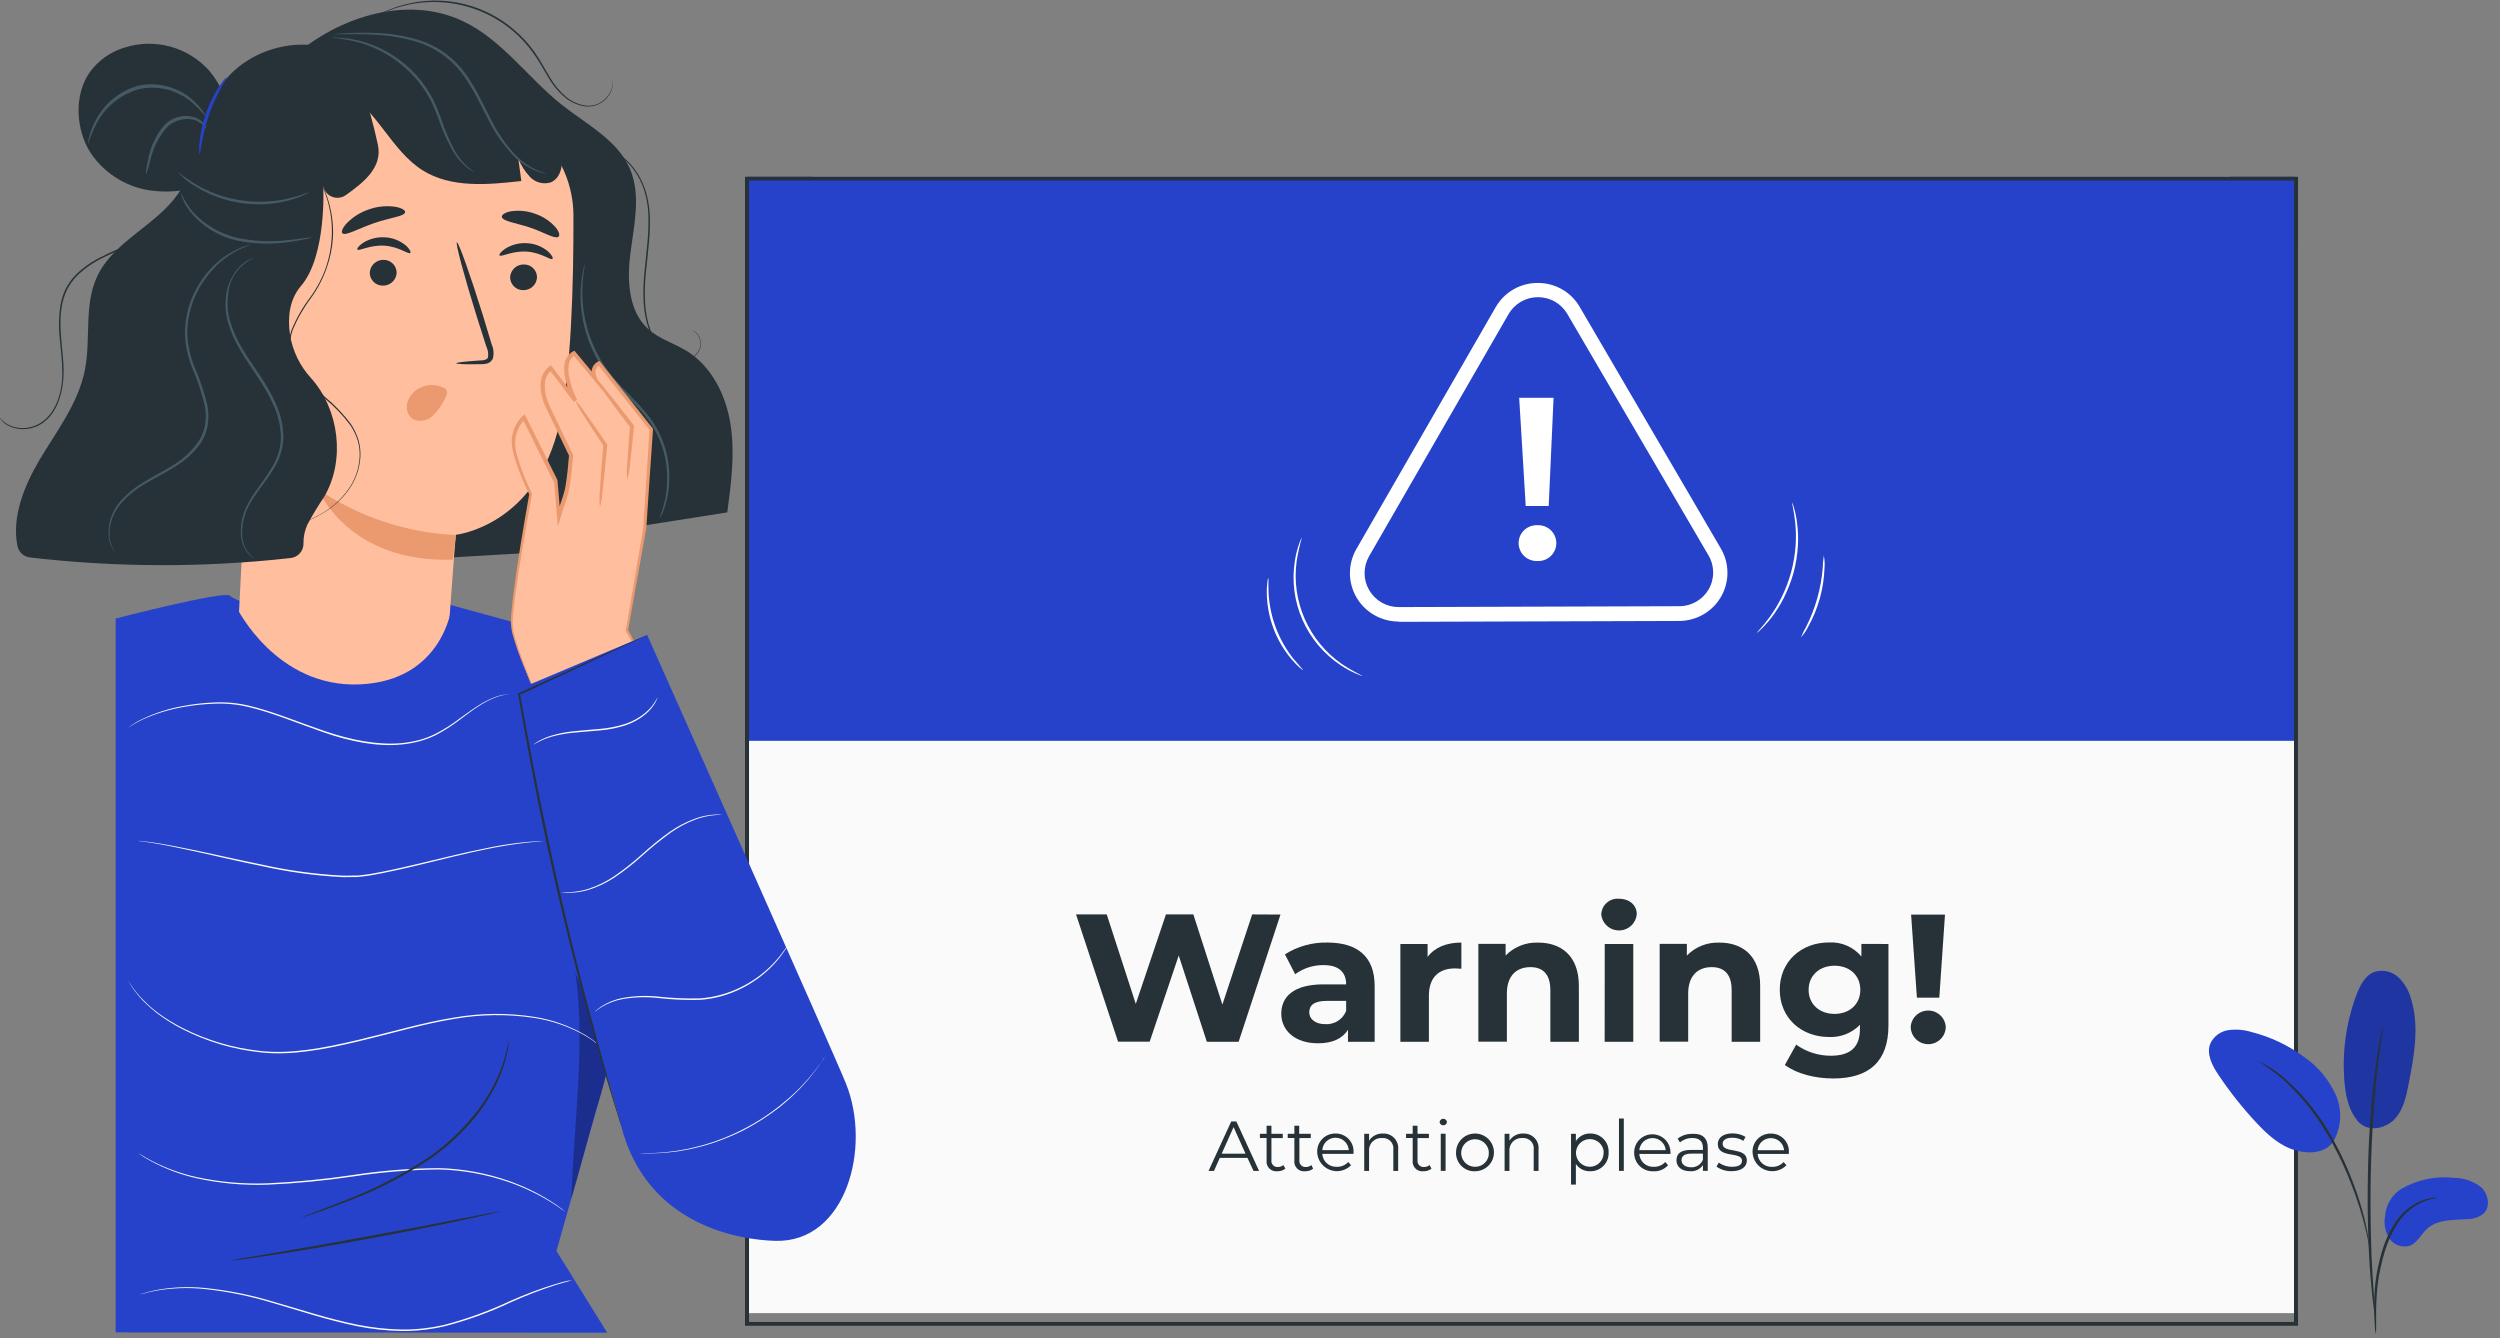 <svg width="198" height="106" viewBox="0 0 198 106" fill="none" xmlns="http://www.w3.org/2000/svg">
<rect x="0" y="0" width="198" height="106" fill="#808080" stroke="none"/>
<path d="M126.947 35.733C126.947 35.733 130.813 35.951 129.347 44.51C127.882 53.07 126.413 57.504 126.413 57.504C126.413 57.504 126.275 59.412 127.802 59.24C129.328 59.069 132.339 57.561 133.526 59.126C134.713 60.69 133.972 62.885 131.751 65.231C129.53 67.578 124.848 72.913 124.428 73.398C124.009 73.882 123.749 74.829 124.81 74.871C125.871 74.913 133.236 73.432 133.728 76.974C134.22 80.515 126.955 86.048 126.172 86.666C125.39 87.285 125.295 87.731 125.52 88.193C125.745 88.655 128.191 87.93 130.286 87.594C132.381 87.258 134.907 87.243 135.022 89.307C135.136 91.372 131.534 96.905 120.105 101.732L114.663 103.64L110.225 99.931C101.211 91.406 99.776 84.961 100.605 83.068C101.433 81.175 103.779 82.068 105.642 83.121C107.504 84.174 109.523 85.709 109.897 85.35C110.271 84.991 110.336 84.545 109.82 83.69C109.305 82.835 104.436 75.104 106.138 71.963C107.84 68.822 114.22 72.787 115.228 73.108C116.235 73.428 116.319 72.451 116.098 71.864C115.876 71.276 113.358 64.613 112.099 61.648C110.839 58.683 110.851 56.386 112.576 55.302C114.239 54.253 116.54 56.71 117.918 57.412C119.296 58.114 119.826 56.267 119.826 56.267C119.826 56.267 120.013 51.574 121.635 43.056C123.257 34.539 127.039 35.733 127.039 35.733" fill="#EBEBEB"/>
<path d="M64.73 14H176.278C177.796 14 179.253 14.564 180.327 15.569C181.401 16.573 182.004 17.936 182.004 19.356V104H59.004V19.353C59.005 17.933 59.608 16.572 60.682 15.568C61.756 14.564 63.212 14 64.73 14V14Z" fill="#FAFAFA"/>
<path d="M181.729 14H59.164V58.673H181.729V14Z" fill="#2642CA"/>
<path d="M182.004 105H59.004V14H182.004V105ZM59.323 104.699H181.685V14.301H59.323V104.699Z" fill="#263238"/>
<path d="M101.415 72.433L98.098 82.512H95.583L93.355 75.677L91.055 82.5H88.551L85.223 72.422H87.654L89.954 79.508L92.343 72.422H94.513L96.814 79.566L99.172 72.422L101.415 72.433Z" fill="#263238"/>
<path d="M108.873 78.092V82.511H106.76V81.549C106.339 82.251 105.529 82.629 104.387 82.629C102.562 82.629 101.477 81.618 101.477 80.282C101.477 78.947 102.447 77.962 104.82 77.962H106.615C106.615 76.997 106.036 76.436 104.82 76.436C104.014 76.43 103.227 76.682 102.577 77.157L101.768 75.585C102.769 74.949 103.936 74.624 105.123 74.65C107.496 74.65 108.873 75.745 108.873 78.092ZM106.615 80.065V79.271H105.081C104.026 79.271 103.693 79.653 103.693 80.179C103.693 80.706 104.168 81.114 104.966 81.114C105.317 81.135 105.665 81.045 105.962 80.856C106.258 80.668 106.486 80.391 106.615 80.065V80.065Z" fill="#263238"/>
<path d="M115.741 74.652V76.725C115.554 76.725 115.408 76.698 115.235 76.698C113.993 76.698 113.169 77.373 113.169 78.858V82.513H110.91V74.767H113.065V75.79C113.617 75.042 114.549 74.652 115.741 74.652Z" fill="#263238"/>
<path d="M125.046 78.078V82.512H122.788V78.425C122.788 77.17 122.209 76.597 121.212 76.597C120.127 76.597 119.344 77.258 119.344 78.685V82.501H117.086V74.754H119.245V75.678C119.577 75.337 119.978 75.07 120.422 74.894C120.865 74.717 121.341 74.636 121.818 74.655C123.658 74.651 125.046 75.716 125.046 78.078Z" fill="#263238"/>
<path d="M126.82 72.433C126.824 72.257 126.865 72.083 126.939 71.923C127.013 71.763 127.119 71.62 127.251 71.503C127.383 71.386 127.538 71.296 127.706 71.241C127.874 71.186 128.051 71.165 128.228 71.181C129.063 71.181 129.631 71.7 129.631 72.391C129.605 72.74 129.448 73.068 129.192 73.309C128.935 73.549 128.597 73.686 128.245 73.691C127.892 73.696 127.551 73.57 127.287 73.337C127.023 73.104 126.857 72.781 126.82 72.433V72.433ZM127.096 74.764H129.355V82.511H127.089L127.096 74.764Z" fill="#263238"/>
<path d="M139.405 78.078V82.512H137.147V78.425C137.147 77.17 136.568 76.597 135.571 76.597C134.486 76.597 133.704 77.257 133.704 78.685V82.501H131.445V74.754H133.6V75.678C133.934 75.337 134.336 75.07 134.779 74.894C135.223 74.718 135.699 74.636 136.177 74.655C138.014 74.651 139.405 75.716 139.405 78.078Z" fill="#263238"/>
<path d="M149.565 74.764V81.217C149.565 84.094 148.001 85.415 145.194 85.415C143.718 85.415 142.288 85.033 141.36 84.346L142.257 82.736C143.057 83.31 144.02 83.617 145.006 83.614C146.597 83.614 147.307 82.892 147.307 81.496V81.164C146.99 81.49 146.606 81.744 146.183 81.911C145.759 82.077 145.304 82.152 144.849 82.129C142.69 82.129 140.957 80.648 140.957 78.386C140.957 76.123 142.69 74.642 144.849 74.642C145.335 74.614 145.821 74.699 146.268 74.892C146.715 75.085 147.11 75.38 147.422 75.752V74.757L149.565 74.764ZM147.337 78.393C147.337 77.248 146.482 76.485 145.298 76.485C144.113 76.485 143.242 77.248 143.242 78.393C143.242 79.538 144.109 80.301 145.298 80.301C146.486 80.301 147.337 79.53 147.337 78.393Z" fill="#263238"/>
<path d="M151.328 81.317C151.354 80.969 151.512 80.643 151.769 80.405C152.027 80.167 152.365 80.035 152.716 80.035C153.067 80.035 153.406 80.167 153.663 80.405C153.921 80.643 154.078 80.969 154.104 81.317C154.104 81.684 153.958 82.035 153.698 82.294C153.437 82.553 153.084 82.699 152.716 82.699C152.348 82.699 151.995 82.553 151.735 82.294C151.474 82.035 151.328 81.684 151.328 81.317V81.317ZM151.359 72.434H154.043L153.594 79.013H151.819L151.359 72.434Z" fill="#263238"/>
<path d="M98.798 91.705H96.608L96.148 92.736H95.715L97.513 88.82H97.92L99.718 92.736H99.281L98.798 91.705ZM98.644 91.37L97.701 89.267L96.758 91.37H98.644Z" fill="#263238"/>
<path d="M101.802 92.556C101.624 92.696 101.403 92.769 101.177 92.762C101.06 92.778 100.942 92.767 100.83 92.729C100.719 92.692 100.617 92.63 100.534 92.547C100.45 92.464 100.387 92.364 100.349 92.253C100.311 92.142 100.299 92.024 100.314 91.908V90.129H99.785V89.797H100.314V89.156H100.698V89.797H101.595V90.133H100.698V91.889C100.688 91.959 100.694 92.031 100.715 92.098C100.737 92.166 100.774 92.228 100.823 92.28C100.872 92.331 100.932 92.371 100.998 92.397C101.065 92.422 101.137 92.433 101.208 92.427C101.367 92.43 101.522 92.376 101.645 92.274L101.802 92.556Z" fill="#263238"/>
<path d="M104.001 92.556C103.825 92.696 103.605 92.769 103.38 92.762C103.263 92.779 103.144 92.768 103.032 92.731C102.92 92.694 102.818 92.631 102.734 92.549C102.65 92.466 102.587 92.365 102.548 92.254C102.51 92.143 102.498 92.024 102.514 91.908V90.129H101.988V89.797H102.514V89.156H102.897V89.797H103.813V90.133H102.912V91.889C102.902 91.959 102.908 92.031 102.93 92.099C102.952 92.167 102.989 92.23 103.038 92.281C103.088 92.333 103.148 92.373 103.216 92.398C103.283 92.423 103.355 92.433 103.426 92.427C103.586 92.429 103.741 92.375 103.863 92.274L104.001 92.556Z" fill="#263238"/>
<path d="M107.198 91.388H104.725C104.742 91.675 104.872 91.944 105.088 92.136C105.303 92.327 105.586 92.426 105.875 92.411C106.045 92.418 106.214 92.387 106.371 92.321C106.527 92.255 106.667 92.155 106.78 92.029L107.006 92.285C106.793 92.502 106.521 92.653 106.222 92.719C105.924 92.785 105.613 92.762 105.328 92.653C105.042 92.545 104.795 92.356 104.616 92.109C104.438 91.863 104.335 91.57 104.322 91.266C104.312 91.072 104.342 90.878 104.411 90.696C104.479 90.514 104.584 90.348 104.72 90.208C104.855 90.068 105.018 89.957 105.199 89.882C105.379 89.808 105.573 89.771 105.768 89.774C105.962 89.77 106.156 89.807 106.336 89.881C106.515 89.956 106.678 90.067 106.812 90.207C106.946 90.347 107.05 90.514 107.117 90.696C107.183 90.878 107.211 91.072 107.198 91.266C107.202 91.296 107.198 91.342 107.198 91.388ZM104.725 91.09H106.822C106.806 90.824 106.688 90.575 106.494 90.392C106.299 90.209 106.041 90.108 105.773 90.108C105.506 90.108 105.248 90.209 105.053 90.392C104.858 90.575 104.741 90.824 104.725 91.09V91.09Z" fill="#263238"/>
<path d="M110.735 91.031V92.737H110.351V91.07C110.37 90.947 110.36 90.821 110.323 90.703C110.285 90.584 110.221 90.475 110.136 90.385C110.05 90.295 109.945 90.225 109.828 90.181C109.711 90.137 109.586 90.12 109.462 90.131C109.321 90.121 109.179 90.141 109.047 90.191C108.915 90.242 108.795 90.32 108.697 90.421C108.598 90.522 108.524 90.644 108.477 90.777C108.431 90.91 108.415 91.052 108.43 91.192V92.737H108.047V89.799H108.43V90.341C108.55 90.156 108.717 90.005 108.915 89.906C109.112 89.807 109.333 89.762 109.554 89.776C109.717 89.771 109.88 89.8 110.031 89.863C110.182 89.925 110.318 90.019 110.43 90.138C110.541 90.257 110.626 90.398 110.679 90.552C110.732 90.706 110.751 90.869 110.735 91.031V91.031Z" fill="#263238"/>
<path d="M113.376 92.556C113.199 92.696 112.977 92.769 112.751 92.762C112.634 92.779 112.515 92.768 112.403 92.731C112.291 92.694 112.189 92.631 112.105 92.549C112.021 92.466 111.958 92.365 111.92 92.254C111.881 92.143 111.869 92.024 111.885 91.908V90.129H111.359V89.797H111.885V89.156H112.268V89.797H113.169V90.133H112.268V91.889C112.258 91.959 112.264 92.031 112.286 92.099C112.308 92.167 112.345 92.23 112.394 92.281C112.444 92.333 112.504 92.373 112.571 92.398C112.638 92.423 112.71 92.433 112.782 92.427C112.941 92.429 113.096 92.375 113.219 92.274L113.376 92.556Z" fill="#263238"/>
<path d="M114.016 88.866C114.024 88.794 114.058 88.728 114.112 88.68C114.167 88.632 114.236 88.606 114.309 88.606C114.381 88.606 114.451 88.632 114.505 88.68C114.56 88.728 114.594 88.794 114.602 88.866C114.594 88.938 114.56 89.004 114.505 89.052C114.451 89.1 114.381 89.126 114.309 89.126C114.236 89.126 114.167 89.1 114.112 89.052C114.058 89.004 114.024 88.938 114.016 88.866V88.866ZM114.108 89.793H114.491V92.735H114.108V89.793Z" fill="#263238"/>
<path d="M115.317 91.266C115.318 90.97 115.407 90.681 115.572 90.436C115.738 90.191 115.973 89.999 116.247 89.887C116.522 89.774 116.823 89.745 117.115 89.802C117.406 89.86 117.673 90.003 117.883 90.212C118.093 90.421 118.236 90.687 118.294 90.977C118.353 91.266 118.323 91.567 118.21 91.84C118.097 92.113 117.905 92.347 117.658 92.511C117.411 92.676 117.121 92.764 116.824 92.765C116.624 92.773 116.425 92.739 116.239 92.666C116.053 92.594 115.884 92.483 115.742 92.343C115.601 92.202 115.49 92.034 115.417 91.848C115.344 91.663 115.31 91.465 115.317 91.266V91.266ZM117.917 91.266C117.907 91.052 117.833 90.846 117.707 90.674C117.58 90.502 117.405 90.37 117.203 90.296C117.002 90.221 116.783 90.207 116.574 90.256C116.365 90.304 116.175 90.412 116.027 90.567C115.879 90.722 115.78 90.917 115.742 91.127C115.705 91.338 115.73 91.554 115.815 91.751C115.9 91.947 116.041 92.114 116.22 92.231C116.399 92.349 116.61 92.411 116.824 92.41C116.973 92.413 117.121 92.385 117.259 92.327C117.396 92.269 117.52 92.184 117.622 92.077C117.725 91.969 117.803 91.841 117.853 91.701C117.904 91.562 117.924 91.413 117.913 91.266H117.917Z" fill="#263238"/>
<path d="M121.852 91.031V92.737H121.469V91.07C121.487 90.947 121.477 90.821 121.44 90.703C121.403 90.584 121.339 90.475 121.253 90.385C121.167 90.295 121.062 90.225 120.945 90.181C120.829 90.137 120.703 90.12 120.579 90.131C120.438 90.121 120.296 90.141 120.164 90.191C120.032 90.242 119.912 90.32 119.814 90.421C119.716 90.522 119.641 90.644 119.595 90.777C119.549 90.91 119.533 91.052 119.547 91.192V92.737H119.164V89.799H119.547V90.341C119.667 90.156 119.835 90.005 120.032 89.906C120.23 89.807 120.45 89.762 120.671 89.776C120.834 89.771 120.997 89.8 121.148 89.863C121.299 89.925 121.435 90.019 121.547 90.138C121.659 90.257 121.744 90.398 121.796 90.552C121.849 90.706 121.868 90.869 121.852 91.031Z" fill="#263238"/>
<path d="M127.401 91.263C127.412 91.459 127.382 91.656 127.312 91.84C127.243 92.024 127.135 92.192 126.997 92.333C126.859 92.474 126.693 92.585 126.51 92.659C126.327 92.733 126.13 92.768 125.933 92.763C125.711 92.77 125.491 92.72 125.295 92.619C125.098 92.517 124.931 92.367 124.809 92.183V93.82H124.426V89.797H124.809V90.377C124.93 90.185 125.101 90.028 125.303 89.922C125.505 89.816 125.731 89.765 125.96 89.775C126.154 89.772 126.347 89.81 126.527 89.884C126.706 89.959 126.868 90.069 127.003 90.209C127.138 90.348 127.243 90.514 127.312 90.695C127.38 90.876 127.411 91.07 127.401 91.263V91.263ZM127.018 91.263C127.008 91.049 126.935 90.842 126.809 90.668C126.682 90.495 126.507 90.362 126.305 90.287C126.103 90.212 125.884 90.197 125.674 90.245C125.464 90.292 125.272 90.4 125.123 90.555C124.974 90.71 124.874 90.905 124.836 91.116C124.797 91.327 124.822 91.545 124.906 91.742C124.991 91.939 125.132 92.108 125.311 92.226C125.491 92.344 125.702 92.407 125.917 92.408C126.065 92.407 126.212 92.377 126.348 92.319C126.483 92.26 126.606 92.175 126.707 92.068C126.809 91.96 126.887 91.834 126.938 91.695C126.989 91.557 127.011 91.41 127.002 91.263H127.018Z" fill="#263238"/>
<path d="M128.223 88.586H128.606V92.734H128.223V88.586Z" fill="#263238"/>
<path d="M132.302 91.389H129.833C129.841 91.531 129.877 91.671 129.939 91.799C130.001 91.928 130.088 92.043 130.195 92.138C130.302 92.233 130.426 92.306 130.562 92.353C130.697 92.4 130.84 92.42 130.983 92.412C131.153 92.417 131.321 92.386 131.478 92.32C131.634 92.254 131.774 92.155 131.888 92.03L132.11 92.286C131.967 92.446 131.789 92.573 131.59 92.656C131.391 92.739 131.176 92.777 130.96 92.767C130.758 92.776 130.557 92.744 130.368 92.673C130.18 92.601 130.008 92.491 129.864 92.35C129.72 92.21 129.607 92.041 129.531 91.854C129.456 91.668 129.42 91.468 129.426 91.267C129.426 90.887 129.578 90.523 129.848 90.255C130.117 89.987 130.483 89.836 130.864 89.836C131.246 89.836 131.611 89.987 131.881 90.255C132.151 90.523 132.302 90.887 132.302 91.267C132.31 91.297 132.302 91.343 132.302 91.389ZM129.833 91.091H131.926C131.904 90.831 131.784 90.588 131.59 90.41C131.396 90.233 131.143 90.135 130.88 90.135C130.617 90.135 130.363 90.233 130.169 90.41C129.975 90.588 129.855 90.831 129.833 91.091Z" fill="#263238"/>
<path d="M135.254 90.909V92.733H134.871V92.271C134.762 92.436 134.609 92.569 134.431 92.655C134.252 92.741 134.053 92.777 133.855 92.76C133.188 92.76 132.777 92.413 132.777 91.905C132.777 91.397 133.069 91.073 133.928 91.073H134.871V90.894C134.871 90.39 134.583 90.131 134.035 90.131C133.675 90.125 133.326 90.249 133.05 90.478L132.869 90.18C133.214 89.918 133.64 89.784 134.073 89.799C134.836 89.768 135.254 90.15 135.254 90.909ZM134.871 91.848V91.367H133.943C133.372 91.367 133.176 91.592 133.176 91.894C133.176 92.195 133.452 92.447 133.924 92.447C134.125 92.461 134.326 92.41 134.496 92.302C134.666 92.194 134.798 92.035 134.871 91.848V91.848Z" fill="#263238"/>
<path d="M135.945 92.395L136.126 92.082C136.432 92.299 136.8 92.414 137.176 92.41C137.736 92.41 137.966 92.22 137.966 91.93C137.966 91.166 136.049 91.769 136.049 90.605C136.049 90.125 136.463 89.766 137.199 89.766C137.567 89.76 137.929 89.855 138.246 90.041L138.073 90.357C137.814 90.189 137.509 90.102 137.199 90.109C136.666 90.109 136.432 90.315 136.432 90.594C136.432 91.388 138.349 90.789 138.349 91.918C138.349 92.426 137.901 92.758 137.13 92.758C136.706 92.766 136.291 92.639 135.945 92.395V92.395Z" fill="#263238"/>
<path d="M141.675 91.392H139.205C139.222 91.679 139.353 91.948 139.568 92.14C139.784 92.331 140.067 92.43 140.356 92.415C140.525 92.42 140.694 92.388 140.85 92.323C141.007 92.257 141.147 92.158 141.261 92.033L141.487 92.289C141.274 92.506 141.001 92.657 140.703 92.723C140.405 92.788 140.094 92.766 139.808 92.657C139.523 92.549 139.276 92.36 139.097 92.113C138.918 91.867 138.816 91.573 138.803 91.27C138.792 91.076 138.822 90.882 138.89 90.7C138.958 90.518 139.063 90.352 139.198 90.212C139.333 90.072 139.496 89.961 139.676 89.886C139.856 89.812 140.05 89.775 140.245 89.778C140.439 89.774 140.633 89.811 140.813 89.885C140.993 89.96 141.155 90.071 141.29 90.211C141.425 90.351 141.529 90.518 141.596 90.7C141.663 90.882 141.691 91.076 141.679 91.27C141.682 91.3 141.675 91.346 141.675 91.392ZM139.205 91.094H141.299C141.277 90.833 141.157 90.59 140.963 90.413C140.769 90.236 140.515 90.138 140.252 90.138C139.989 90.138 139.736 90.236 139.542 90.413C139.348 90.59 139.228 90.833 139.205 91.094Z" fill="#263238"/>
<path d="M110.765 49.226C110.089 49.225 109.426 49.048 108.841 48.712C108.256 48.376 107.771 47.893 107.432 47.312C107.094 46.73 106.915 46.07 106.914 45.398C106.913 44.726 107.089 44.066 107.425 43.483L118.464 24.318C118.799 23.735 119.284 23.252 119.869 22.916C120.454 22.581 121.117 22.407 121.792 22.41C122.467 22.406 123.131 22.581 123.716 22.916C124.3 23.251 124.785 23.735 125.12 24.318L136.278 43.418C136.624 43.999 136.809 44.66 136.814 45.335C136.819 46.011 136.644 46.675 136.307 47.261C135.97 47.847 135.483 48.333 134.895 48.67C134.307 49.007 133.64 49.183 132.962 49.18L110.761 49.249L110.765 49.226ZM121.807 23.536C121.333 23.536 120.867 23.66 120.457 23.898C120.047 24.135 119.707 24.476 119.472 24.887L108.433 44.051C108.197 44.46 108.074 44.924 108.074 45.395C108.075 45.867 108.201 46.33 108.438 46.738C108.675 47.146 109.016 47.485 109.426 47.721C109.837 47.957 110.302 48.081 110.776 48.081L132.977 48.012C133.453 48.017 133.922 47.894 134.336 47.658C134.749 47.422 135.092 47.081 135.329 46.67C135.566 46.258 135.688 45.791 135.684 45.317C135.68 44.843 135.549 44.378 135.304 43.971L124.146 24.891C123.912 24.479 123.572 24.137 123.161 23.898C122.75 23.66 122.283 23.535 121.807 23.536V23.536Z" fill="white"/>
<path d="M120.273 43.017C120.273 42.826 120.311 42.637 120.385 42.462C120.46 42.286 120.57 42.127 120.708 41.994C120.845 41.862 121.009 41.758 121.188 41.69C121.367 41.622 121.558 41.59 121.75 41.597C121.943 41.586 122.136 41.614 122.318 41.679C122.5 41.745 122.667 41.846 122.808 41.978C122.95 42.109 123.063 42.268 123.14 42.444C123.218 42.62 123.259 42.811 123.261 43.003C123.262 43.196 123.224 43.387 123.149 43.564C123.075 43.742 122.964 43.902 122.825 44.036C122.686 44.17 122.521 44.274 122.34 44.342C122.159 44.41 121.966 44.441 121.773 44.433C121.58 44.442 121.387 44.412 121.207 44.344C121.026 44.277 120.86 44.175 120.72 44.042C120.58 43.91 120.469 43.751 120.392 43.575C120.315 43.399 120.275 43.209 120.273 43.017V43.017ZM120.319 31.508H123.042L122.658 40.075H120.837L120.319 31.508Z" fill="white"/>
<path d="M107.938 53.545C107.765 53.507 107.598 53.448 107.44 53.369C106.997 53.18 106.574 52.95 106.174 52.682C104.84 51.794 103.79 50.543 103.149 49.079C102.507 47.615 102.301 45.998 102.555 44.421C102.626 43.947 102.742 43.482 102.904 43.032C102.955 42.862 103.026 42.7 103.114 42.547C102.934 43.173 102.793 43.811 102.693 44.455C102.483 46.004 102.704 47.58 103.332 49.013C103.96 50.445 104.971 51.679 106.255 52.579C106.795 52.935 107.358 53.258 107.938 53.545V53.545Z" fill="white"/>
<path d="M103.204 53.081C103.204 53.081 103.105 53.024 102.948 52.887C102.726 52.696 102.521 52.488 102.334 52.265C101.702 51.531 101.205 50.693 100.865 49.788C100.523 48.883 100.342 47.927 100.329 46.96C100.325 46.669 100.341 46.379 100.379 46.09C100.383 45.982 100.405 45.875 100.444 45.773C100.478 45.773 100.444 46.231 100.471 46.956C100.57 48.858 101.258 50.681 102.441 52.177C102.913 52.745 103.227 53.054 103.204 53.081Z" fill="white"/>
<path d="M141.937 39.805C142.004 39.938 142.053 40.079 142.083 40.224C142.137 40.388 142.179 40.555 142.21 40.724C142.26 40.949 142.299 41.175 142.325 41.404C142.404 41.995 142.429 42.593 142.397 43.19C142.354 43.92 142.238 44.645 142.052 45.353C141.852 46.059 141.585 46.744 141.255 47.399C140.98 47.936 140.656 48.447 140.289 48.925C140.139 49.131 139.978 49.307 139.844 49.452C139.732 49.587 139.61 49.715 139.48 49.833C139.378 49.941 139.266 50.038 139.146 50.123C139.115 50.093 139.579 49.666 140.174 48.853C140.521 48.37 140.828 47.859 141.09 47.326C141.735 46.035 142.117 44.629 142.213 43.19C142.252 42.603 142.243 42.015 142.187 41.43C142.083 40.4 141.899 39.805 141.937 39.805Z" fill="white"/>
<path d="M144.446 44.004C144.512 44.334 144.53 44.672 144.5 45.008C144.443 46.636 143.997 48.228 143.2 49.652C143.052 49.953 142.86 50.232 142.633 50.48C142.762 50.174 142.909 49.875 143.074 49.587C143.79 48.155 144.226 46.601 144.358 45.008C144.368 44.672 144.397 44.336 144.446 44.004V44.004Z" fill="white"/>
<path d="M9.176 48.984C9.176 48.984 17.692 46.779 18.194 47.177C20.805 49.205 34.614 47.616 34.614 47.616L47.791 51.242C47.791 51.242 49.932 66.622 51.379 72.635C52.343 76.635 48.721 82.648 48.721 82.648L44.071 99.076L48.089 105.548L9.16 105.528V48.988L9.176 48.984Z" fill="#2642CA"/>
<path d="M43.155 66.597C43.155 66.597 43.041 66.597 42.823 66.632C42.606 66.666 42.281 66.674 41.869 66.723C40.704 66.851 39.547 67.037 38.4 67.281C36.943 67.578 35.229 68.009 33.321 68.475C32.367 68.704 31.36 68.941 30.31 69.15C29.784 69.25 29.253 69.364 28.7 69.418L28.284 69.463H27.864C27.582 69.463 27.299 69.486 27.013 69.463C24.882 69.346 22.764 69.051 20.682 68.582C18.774 68.2 17.034 67.776 15.584 67.46C14.134 67.143 12.955 66.899 12.149 66.777C11.741 66.7 11.417 66.67 11.203 66.639C10.989 66.609 10.871 66.586 10.871 66.586C10.871 66.586 11.333 66.613 12.157 66.731C12.981 66.849 14.161 67.071 15.614 67.376C17.068 67.681 18.793 68.082 20.717 68.471C22.794 68.935 24.907 69.227 27.032 69.345C27.315 69.364 27.597 69.345 27.876 69.345H28.291C28.429 69.345 28.562 69.314 28.7 69.299C29.246 69.25 29.78 69.135 30.303 69.036C31.352 68.83 32.356 68.593 33.31 68.368C35.218 67.91 36.939 67.483 38.397 67.2C39.962 66.859 41.554 66.657 43.155 66.597Z" fill="#FAFAFA"/>
<path d="M44.784 95.979L44.487 95.776C44.3 95.635 44.01 95.448 43.636 95.208C42.566 94.549 41.427 94.01 40.239 93.601C38.476 93.001 36.633 92.67 34.771 92.62C32.489 92.647 30.212 92.834 27.955 93.178C25.694 93.515 23.416 93.733 21.132 93.83C19.262 93.892 17.392 93.719 15.565 93.315C14.334 93.036 13.146 92.594 12.031 92.002C11.649 91.785 11.344 91.621 11.149 91.472C10.955 91.323 10.855 91.269 10.855 91.269C10.855 91.269 10.966 91.331 11.165 91.453C11.363 91.575 11.661 91.75 12.054 91.96C13.174 92.535 14.365 92.962 15.595 93.231C17.416 93.623 19.279 93.787 21.14 93.719C23.42 93.618 25.694 93.397 27.951 93.059C30.212 92.713 32.495 92.531 34.782 92.514C36.655 92.566 38.508 92.906 40.278 93.521C41.469 93.939 42.609 94.492 43.674 95.17C44.055 95.414 44.33 95.612 44.513 95.757C44.697 95.902 44.784 95.979 44.784 95.979Z" fill="#FAFAFA"/>
<path d="M45.319 101.395C45.319 101.395 45.2 101.433 44.971 101.494C44.742 101.555 44.41 101.643 43.983 101.78C42.781 102.17 41.601 102.626 40.449 103.146C38.75 103.95 36.978 104.589 35.157 105.054C34.071 105.3 32.961 105.422 31.848 105.417C30.654 105.398 29.465 105.271 28.295 105.035C25.891 104.547 23.681 103.791 21.648 103.207C19.856 102.655 18.014 102.279 16.148 102.085C14.892 101.959 13.623 102.004 12.378 102.219C11.939 102.307 11.615 102.379 11.375 102.448C11.134 102.516 11.027 102.536 11.027 102.536C11.027 102.536 11.142 102.494 11.367 102.425C11.592 102.356 11.932 102.268 12.371 102.173C13.619 101.942 14.892 101.884 16.156 102.001C18.029 102.185 19.878 102.554 21.678 103.104C23.716 103.684 25.925 104.432 28.318 104.917C29.482 105.15 30.665 105.278 31.852 105.298C32.956 105.304 34.056 105.185 35.134 104.943C36.95 104.473 38.718 103.834 40.415 103.035C41.571 102.52 42.758 102.075 43.968 101.704C44.399 101.57 44.731 101.49 44.968 101.437L45.319 101.395Z" fill="#FAFAFA"/>
<g opacity="0.3">
<path d="M45.25 94.963C45.437 89.185 46.395 82.412 45.559 77.027C46.731 79.523 47.978 85.091 47.978 85.091C47.78 86.031 47.526 86.959 47.215 87.869C46.57 90.048 45.899 92.792 45.254 94.974" fill="black"/>
</g>
<path d="M47.649 82.919C47.649 82.919 47.531 82.839 47.317 82.678C47.008 82.442 46.686 82.224 46.352 82.026C45.101 81.312 43.73 80.835 42.307 80.618C40.202 80.301 38.06 80.328 35.964 80.698C33.595 81.08 31.053 81.843 28.355 82.484C25.657 83.125 23.013 83.629 20.601 83.343C18.473 83.113 16.404 82.499 14.495 81.53C13.763 81.159 13.066 80.723 12.412 80.229C12.133 79.996 11.87 79.782 11.648 79.572C11.427 79.362 11.225 79.156 11.057 78.965L10.633 78.435C10.535 78.302 10.445 78.163 10.362 78.019C10.221 77.794 10.152 77.668 10.152 77.668C10.152 77.668 10.236 77.782 10.381 78.008C10.458 78.115 10.538 78.263 10.66 78.416L11.091 78.935C11.263 79.122 11.473 79.317 11.686 79.53C11.9 79.744 12.175 79.95 12.45 80.175C13.105 80.662 13.802 81.09 14.533 81.454C16.436 82.407 18.495 83.01 20.612 83.236C23.005 83.507 25.642 83.007 28.328 82.369C31.015 81.732 33.564 80.969 35.961 80.591C38.068 80.223 40.221 80.205 42.333 80.538C43.759 80.764 45.129 81.255 46.375 81.984C46.707 82.19 47.027 82.415 47.333 82.659C47.546 82.823 47.649 82.919 47.649 82.919Z" fill="#FAFAFA"/>
<path d="M39.596 95.941C39.528 95.97 39.458 95.992 39.386 96.006L38.771 96.155C38.241 96.281 37.47 96.453 36.512 96.659C34.604 97.067 31.933 97.601 29.017 98.139C26.102 98.677 23.416 99.116 21.485 99.41C20.519 99.555 19.733 99.67 19.195 99.738L18.573 99.819C18.5 99.829 18.425 99.829 18.352 99.819C18.421 99.796 18.493 99.778 18.565 99.765L19.183 99.651L21.473 99.269C23.381 98.941 26.052 98.483 28.995 97.945C31.937 97.407 34.578 96.895 36.497 96.518L38.768 96.079L39.39 95.968C39.457 95.952 39.526 95.943 39.596 95.941Z" fill="#263238"/>
<path d="M40.315 82.402C40.318 82.48 40.312 82.559 40.296 82.635C40.27 82.784 40.258 83.017 40.189 83.291C40.025 84.093 39.769 84.873 39.426 85.615C38.916 86.714 38.263 87.741 37.484 88.668C36.527 89.807 35.43 90.819 34.217 91.679C31.989 93.194 29.577 94.418 27.039 95.324C26.077 95.705 25.288 95.965 24.749 96.148L24.12 96.358C24.048 96.384 23.974 96.404 23.898 96.419C23.963 96.376 24.034 96.342 24.108 96.32L24.727 96.075L27.016 95.194C29.525 94.257 31.916 93.027 34.137 91.53C35.324 90.672 36.4 89.671 37.343 88.55C38.121 87.638 38.778 86.629 39.296 85.547C39.647 84.814 39.92 84.047 40.109 83.257C40.247 82.715 40.296 82.402 40.315 82.402Z" fill="#263238"/>
<path d="M22.664 4.98C26.358 1.454 32.075 -0.511 36.684 1.687C39.783 3.164 41.821 6.182 44.511 8.312C46.473 9.865 48.919 11.094 49.9 13.395C50.762 15.421 50.239 17.734 49.945 19.916C49.651 22.099 49.724 24.637 51.376 26.095C52.243 26.858 53.407 27.194 54.391 27.801C56.375 29.026 57.501 31.315 57.86 33.62C58.219 35.925 57.909 38.268 57.6 40.581L47.907 42.107L46.412 39.394L45.736 43.561L33.395 44.286L22.664 4.98Z" fill="#263238"/>
<path d="M20.933 8.908L20.823 11.58L18.762 51.733C18.544 56.388 22.872 60.51 27.855 60.693C32.893 60.891 35.068 57.174 35.366 52.473C35.678 47.542 36.098 42.356 36.098 42.356C36.098 42.356 42.513 41.681 44.33 33.473C45.234 29.386 45.432 22.616 45.417 17.064C45.414 15.881 45.171 14.711 44.704 13.625C44.238 12.538 43.556 11.557 42.701 10.741C41.845 9.924 40.834 9.289 39.727 8.873C38.62 8.457 37.44 8.269 36.258 8.321L20.933 8.908Z" fill="#FFBE9D"/>
<path d="M42.532 21.968C42.518 22.246 42.396 22.507 42.192 22.696C41.988 22.885 41.718 22.987 41.44 22.98C41.305 22.982 41.17 22.957 41.044 22.906C40.918 22.856 40.804 22.781 40.707 22.686C40.611 22.59 40.534 22.477 40.482 22.352C40.429 22.227 40.402 22.093 40.402 21.957C40.416 21.68 40.538 21.419 40.741 21.23C40.944 21.041 41.213 20.939 41.49 20.946C41.626 20.942 41.761 20.967 41.888 21.017C42.014 21.067 42.13 21.142 42.227 21.237C42.324 21.332 42.401 21.446 42.453 21.572C42.505 21.697 42.532 21.832 42.532 21.968V21.968Z" fill="#263238"/>
<path d="M43.753 20.505C43.612 20.635 42.841 19.99 41.7 19.925C40.559 19.86 39.681 20.379 39.566 20.23C39.509 20.165 39.658 19.925 40.04 19.681C40.555 19.366 41.155 19.219 41.757 19.261C42.352 19.295 42.921 19.517 43.383 19.894C43.718 20.188 43.829 20.444 43.753 20.505Z" fill="#263238"/>
<path d="M31.415 21.609C31.4 21.886 31.277 22.147 31.074 22.336C30.87 22.524 30.601 22.626 30.323 22.62C30.187 22.623 30.052 22.598 29.926 22.547C29.799 22.497 29.684 22.421 29.588 22.326C29.491 22.23 29.414 22.116 29.362 21.99C29.31 21.864 29.284 21.73 29.285 21.593C29.3 21.317 29.422 21.057 29.625 20.868C29.828 20.679 30.096 20.577 30.373 20.582C30.509 20.58 30.644 20.604 30.771 20.655C30.897 20.705 31.013 20.781 31.11 20.876C31.207 20.972 31.284 21.086 31.336 21.212C31.388 21.337 31.415 21.473 31.415 21.609V21.609Z" fill="#263238"/>
<path d="M32.495 20.036C32.358 20.169 31.587 19.525 30.442 19.456C29.297 19.387 28.423 19.914 28.309 19.765C28.252 19.7 28.4 19.46 28.782 19.215C29.297 18.902 29.897 18.755 30.499 18.796C31.095 18.828 31.665 19.05 32.125 19.429C32.461 19.719 32.564 19.979 32.495 20.036Z" fill="#263238"/>
<path d="M36.137 28.77C36.137 28.705 36.854 28.625 38.014 28.549C38.308 28.549 38.587 28.495 38.651 28.297C38.693 27.997 38.643 27.691 38.507 27.419L37.778 25.13C36.766 21.89 36.057 19.234 36.186 19.196C36.316 19.158 37.24 21.749 38.251 24.988C38.491 25.786 38.724 26.549 38.941 27.278C39.102 27.638 39.132 28.043 39.026 28.423C38.975 28.52 38.904 28.605 38.817 28.671C38.73 28.737 38.629 28.783 38.522 28.805C38.356 28.838 38.187 28.851 38.018 28.843C36.858 28.873 36.137 28.835 36.137 28.77Z" fill="#263238"/>
<path d="M36.113 42.375C32.206 42.2 28.424 40.943 25.188 38.746C25.188 38.746 27.538 44.604 35.873 44.325L36.113 42.375Z" fill="#EB996E"/>
<path d="M35.178 30.741C34.869 30.574 34.524 30.488 34.173 30.492C33.822 30.496 33.478 30.59 33.174 30.764C32.952 30.884 32.756 31.047 32.598 31.243C32.44 31.44 32.323 31.666 32.255 31.909C32.189 32.145 32.197 32.395 32.279 32.625C32.36 32.856 32.51 33.056 32.709 33.199C32.958 33.314 33.237 33.353 33.508 33.31C33.78 33.268 34.033 33.145 34.235 32.958C34.657 32.569 34.997 32.099 35.235 31.577C35.319 31.442 35.377 31.292 35.403 31.134C35.415 31.061 35.405 30.986 35.376 30.919C35.346 30.851 35.297 30.793 35.235 30.753" fill="#EB996E"/>
<path d="M32.088 16.807C32.046 17.135 30.894 17.234 29.615 17.677C28.337 18.12 27.352 18.711 27.116 18.475C27.013 18.36 27.116 18.036 27.497 17.647C27.987 17.156 28.586 16.788 29.245 16.574C29.9 16.346 30.6 16.277 31.287 16.376C31.809 16.46 32.103 16.647 32.088 16.807Z" fill="#263238"/>
<path d="M44.211 18.765C43.898 18.936 43.066 18.383 41.967 18.02C40.868 17.658 39.883 17.536 39.75 17.208C39.696 17.051 39.925 16.849 40.406 16.746C41.063 16.634 41.738 16.695 42.364 16.925C42.995 17.132 43.56 17.504 44.001 18.001C44.314 18.379 44.36 18.677 44.211 18.765Z" fill="#263238"/>
<path d="M27.043 4.213C28.478 6.281 29.142 7.853 29.928 11.463C30.31 13.234 28.84 14.428 27.387 15.455C27.23 15.565 27.049 15.635 26.858 15.658C26.668 15.68 26.476 15.654 26.298 15.583C26.12 15.511 25.963 15.397 25.841 15.249C25.72 15.101 25.637 14.925 25.601 14.737V14.737C25.601 14.737 25.898 20.24 23.841 22.644C22.872 23.77 22.784 25.251 22.967 26.506C23.171 27.79 23.75 28.985 24.631 29.941C26.86 32.436 27.371 36.428 25.684 39.332C25.2 40.047 24.753 40.787 24.345 41.549C24.138 42.004 24.032 42.499 24.036 42.999C24.051 43.292 23.954 43.579 23.764 43.802C23.573 44.025 23.305 44.167 23.013 44.197C16.151 44.965 9.223 44.949 2.364 44.148C2.129 44.12 1.908 44.019 1.732 43.859C1.557 43.7 1.435 43.49 1.384 43.259C0.918 40.969 1.899 38.508 3.116 36.447C4.479 34.157 6.192 31.948 6.719 29.326C7.215 26.861 6.627 24.163 7.699 21.885C9.012 19.091 12.382 17.859 14.129 15.313C15.782 12.913 15.759 9.689 17.247 7.185C19.155 3.968 23.658 2.606 27.039 4.209" fill="#263238"/>
<path d="M27.317 7.269C29.886 8.696 30.985 11.929 33.473 13.489C35.74 14.909 38.632 14.634 41.288 14.337C41.208 13.749 41.132 13.157 41.052 12.57C41.271 13.108 41.588 13.601 41.986 14.024C42.188 14.233 42.442 14.384 42.722 14.46C43.002 14.537 43.298 14.536 43.578 14.459C44.478 14.127 44.635 12.913 44.436 11.978C44.08 10.479 43.327 9.103 42.257 7.994C40.35 5.925 37.761 4.612 34.965 4.296C32.168 3.981 29.351 4.684 27.031 6.277" fill="#263238"/>
<path d="M17.763 13.267C18.274 12.012 18.438 10.643 18.236 9.303C18.035 7.964 17.476 6.703 16.618 5.654C15.797 4.712 14.718 4.032 13.514 3.698C12.31 3.363 11.034 3.389 9.845 3.773C8.737 4.111 7.771 4.803 7.093 5.742C5.853 7.535 5.994 10.241 7.158 12.08C7.734 12.948 8.499 13.674 9.396 14.203C10.293 14.732 11.299 15.05 12.337 15.133C14.344 15.324 16.363 14.752 18.252 13.962" fill="#263238"/>
<path d="M14.129 13.681C14.159 13.651 14.617 14.063 15.468 14.574C15.967 14.875 16.492 15.13 17.037 15.338C18.376 15.839 19.807 16.05 21.235 15.956C21.813 15.919 22.388 15.833 22.952 15.696C23.913 15.46 24.478 15.193 24.478 15.231C24.362 15.318 24.233 15.387 24.096 15.437C23.944 15.514 23.785 15.58 23.623 15.635C23.412 15.716 23.197 15.786 22.978 15.845C22.409 16.005 21.824 16.108 21.235 16.154C19.782 16.266 18.323 16.046 16.968 15.509C16.418 15.293 15.891 15.024 15.392 14.708C15.198 14.592 15.012 14.465 14.835 14.326C14.7 14.226 14.573 14.116 14.453 13.998C14.332 13.906 14.224 13.8 14.129 13.681V13.681Z" fill="#455A64"/>
<path d="M24.7 18.803C24.553 18.864 24.399 18.906 24.242 18.929C23.944 18.994 23.513 19.078 22.971 19.154C21.559 19.378 20.118 19.339 18.72 19.04C17.309 18.715 16.042 17.938 15.114 16.826C14.84 16.487 14.617 16.111 14.45 15.708C14.382 15.564 14.336 15.411 14.312 15.254C14.56 15.778 14.867 16.273 15.228 16.727C16.161 17.778 17.397 18.513 18.766 18.83C20.145 19.123 21.565 19.181 22.964 19.001C23.502 18.944 23.937 18.883 24.238 18.845C24.39 18.812 24.545 18.798 24.7 18.803V18.803Z" fill="#455A64"/>
<path d="M9.107 43.725C9.107 43.725 9.088 43.725 9.058 43.668C9.009 43.607 8.963 43.543 8.92 43.477C8.769 43.217 8.667 42.931 8.619 42.634C8.555 42.082 8.613 41.523 8.787 40.996C8.962 40.468 9.25 39.986 9.63 39.581C10.149 39.03 10.744 38.557 11.397 38.177C12.092 37.749 12.874 37.364 13.637 36.883C14.451 36.406 15.154 35.762 15.702 34.994C15.973 34.584 16.157 34.123 16.244 33.639C16.325 33.133 16.314 32.616 16.213 32.113C15.973 31.123 15.653 30.154 15.255 29.216C14.882 28.322 14.675 27.366 14.645 26.396C14.651 24.747 15.204 23.146 16.217 21.844C16.879 20.96 17.743 20.248 18.735 19.764L19.205 19.558L19.586 19.444C19.684 19.408 19.785 19.382 19.888 19.367C19.794 19.414 19.697 19.453 19.598 19.485L19.251 19.619L18.793 19.84C17.831 20.347 16.998 21.068 16.358 21.947C15.374 23.226 14.838 24.794 14.832 26.408C14.868 27.352 15.075 28.281 15.442 29.152C15.85 30.096 16.178 31.072 16.423 32.071C16.528 32.595 16.539 33.134 16.453 33.662C16.37 34.186 16.174 34.684 15.877 35.124C15.309 35.904 14.582 36.554 13.744 37.032C12.981 37.517 12.183 37.894 11.492 38.314C10.84 38.688 10.245 39.156 9.729 39.703C9.356 40.09 9.07 40.553 8.89 41.059C8.709 41.566 8.639 42.105 8.684 42.642C8.75 43.028 8.894 43.397 9.107 43.725V43.725Z" fill="#455A64"/>
<path d="M20.143 44.238C20.059 44.199 19.979 44.151 19.906 44.093C19.702 43.929 19.533 43.725 19.41 43.494C19.209 43.122 19.095 42.71 19.075 42.288C19.051 41.73 19.131 41.172 19.311 40.643C19.693 39.434 20.742 38.354 21.551 36.991C21.988 36.286 22.229 35.478 22.249 34.648C22.233 33.757 22.029 32.879 21.65 32.072C20.914 30.378 19.742 29.02 18.952 27.596C18.56 26.932 18.254 26.22 18.04 25.478C17.861 24.825 17.814 24.143 17.903 23.471C17.999 22.487 18.461 21.575 19.197 20.914C19.402 20.747 19.631 20.611 19.876 20.51C19.96 20.471 20.048 20.442 20.139 20.426C19.537 20.683 19.021 21.107 18.652 21.648C18.282 22.189 18.076 22.824 18.056 23.479C17.979 24.129 18.033 24.788 18.216 25.417C18.431 26.145 18.737 26.843 19.128 27.493C19.509 28.184 20.009 28.878 20.498 29.607C21.019 30.356 21.471 31.15 21.849 31.981C22.232 32.82 22.435 33.73 22.444 34.652C22.418 35.517 22.161 36.359 21.7 37.091C20.86 38.483 19.792 39.537 19.433 40.693C19.25 41.202 19.162 41.74 19.174 42.281C19.182 42.688 19.279 43.09 19.46 43.456C19.631 43.761 19.864 44.027 20.143 44.238Z" fill="#455A64"/>
<path d="M37.529 13.613C37.529 13.613 37.476 13.613 37.377 13.54C37.235 13.459 37.1 13.367 36.972 13.265C36.512 12.88 36.124 12.416 35.828 11.895C35.398 11.123 35.039 10.313 34.755 9.476C34.58 9.01 34.393 8.53 34.156 8.049C33.911 7.556 33.618 7.088 33.282 6.652C32.093 5.108 30.452 3.973 28.588 3.405C27.811 3.189 27.015 3.048 26.211 2.985C26.429 2.963 26.649 2.963 26.867 2.985C27.463 3.02 28.054 3.116 28.63 3.271C29.487 3.508 30.303 3.871 31.054 4.347C32.469 5.223 33.61 6.479 34.347 7.972C34.583 8.465 34.77 8.953 34.942 9.419C35.214 10.251 35.555 11.059 35.961 11.834C36.239 12.351 36.602 12.818 37.033 13.216C37.343 13.479 37.541 13.594 37.529 13.613Z" fill="#455A64"/>
<path d="M43.322 13.758C43.246 13.757 43.17 13.747 43.097 13.727C42.885 13.688 42.678 13.626 42.479 13.544C41.742 13.244 41.081 12.784 40.544 12.197C39.751 11.331 39.09 10.352 38.583 9.293C37.968 8.129 37.38 6.797 36.442 5.626C35.553 4.53 34.357 3.725 33.007 3.313C31.898 2.981 30.752 2.79 29.596 2.745C28.607 2.691 27.802 2.706 27.245 2.71H26.592C26.518 2.719 26.442 2.719 26.367 2.71C26.44 2.692 26.514 2.682 26.588 2.68C26.733 2.68 26.97 2.649 27.23 2.638C27.783 2.607 28.588 2.569 29.588 2.603C30.761 2.628 31.926 2.807 33.053 3.134C34.45 3.545 35.69 4.37 36.61 5.5C37.575 6.706 38.159 8.053 38.758 9.213C39.255 10.261 39.897 11.233 40.666 12.102C41.183 12.685 41.816 13.154 42.525 13.479C43.017 13.697 43.326 13.758 43.322 13.758Z" fill="#455A64"/>
<path d="M52.243 41.025C52.22 41.025 52.362 40.731 52.518 40.193C52.74 39.435 52.849 38.648 52.842 37.858C52.842 36.688 52.581 35.533 52.079 34.476C51.773 33.856 51.388 33.278 50.934 32.755C50.469 32.206 49.935 31.683 49.408 31.134C48.87 30.605 48.374 30.036 47.923 29.432C47.513 28.859 47.161 28.247 46.874 27.604C46.393 26.516 46.099 25.355 46.004 24.169C45.944 23.367 45.983 22.561 46.118 21.769C46.16 21.49 46.218 21.277 46.252 21.132C46.267 21.057 46.29 20.984 46.321 20.914C46.344 20.914 46.267 21.223 46.202 21.78C46.102 22.565 46.091 23.359 46.168 24.146C46.22 24.69 46.314 25.228 46.45 25.757C46.601 26.363 46.808 26.955 47.069 27.523C47.354 28.152 47.702 28.75 48.107 29.309C48.554 29.903 49.045 30.461 49.576 30.981C50.11 31.53 50.648 32.061 51.102 32.622C52.36 34.074 53.039 35.937 53.01 37.858C53.009 38.66 52.881 39.458 52.629 40.22C52.559 40.425 52.476 40.627 52.381 40.823C52.344 40.896 52.298 40.964 52.243 41.025V41.025Z" fill="#455A64"/>
<path d="M6.965 11.435C6.963 11.257 6.989 11.079 7.041 10.908C7.156 10.438 7.331 9.984 7.56 9.557C7.909 8.881 8.394 8.283 8.985 7.804C9.576 7.324 10.261 6.973 10.995 6.772C11.944 6.583 12.927 6.674 13.825 7.033C14.723 7.392 15.498 8.004 16.055 8.794C16.163 8.93 16.249 9.082 16.311 9.245C15.922 8.773 15.487 8.341 15.013 7.955C14.457 7.527 13.814 7.225 13.13 7.069C12.445 6.913 11.735 6.906 11.048 7.05C10.346 7.243 9.689 7.573 9.116 8.022C8.543 8.47 8.064 9.029 7.709 9.664C7.406 10.23 7.157 10.823 6.965 11.435V11.435Z" fill="#455A64"/>
<path d="M11.559 13.867C11.564 13.454 11.621 13.044 11.73 12.646C11.903 11.664 12.326 10.744 12.959 9.974C13.275 9.621 13.69 9.372 14.15 9.257C14.61 9.143 15.094 9.169 15.539 9.333C15.809 9.447 16.041 9.637 16.207 9.879C16.321 10.058 16.355 10.173 16.344 10.181C16.113 9.894 15.815 9.667 15.478 9.52C15.064 9.398 14.625 9.394 14.21 9.51C13.794 9.626 13.421 9.857 13.131 10.177C12.533 10.913 12.113 11.778 11.902 12.703C11.818 13.099 11.703 13.488 11.559 13.867V13.867Z" fill="#455A64"/>
<path d="M17.935 6.122C18 6.175 17.172 7.335 16.573 9.03C15.973 10.724 15.893 12.205 15.809 12.197C15.726 12.19 15.722 10.671 16.336 8.927C16.95 7.183 17.897 6.088 17.935 6.122Z" fill="#2642CA"/>
<path d="M0.008 33.104C0.229 33.377 0.515 33.591 0.84 33.726C1.222 33.88 1.636 33.936 2.045 33.89C2.588 33.838 3.102 33.621 3.518 33.268C4.457 32.505 4.972 31.005 4.93 29.414C4.93 28.612 4.82 27.773 4.74 26.899C4.631 25.993 4.647 25.076 4.785 24.174C4.865 23.716 5.008 23.272 5.213 22.854C5.421 22.455 5.686 22.089 5.999 21.766C6.607 21.172 7.31 20.684 8.079 20.32C8.804 19.938 9.51 19.66 10.166 19.37C10.773 19.105 11.357 18.788 11.91 18.423C12.73 17.921 13.398 17.205 13.841 16.351C13.981 16.03 14.084 15.693 14.146 15.348C14.146 15.348 14.146 15.439 14.112 15.619C14.068 15.882 13.991 16.138 13.883 16.382C13.452 17.257 12.784 17.993 11.956 18.507C11.4 18.878 10.815 19.201 10.204 19.473C9.552 19.767 8.846 20.064 8.128 20.427C7.373 20.79 6.683 21.273 6.083 21.858C5.777 22.176 5.52 22.537 5.32 22.93C5.121 23.339 4.979 23.773 4.9 24.22C4.583 26.052 5.049 27.819 5.041 29.437C5.033 31.055 4.545 32.566 3.572 33.356C3.14 33.717 2.606 33.934 2.045 33.978C1.627 34.02 1.204 33.956 0.817 33.791C0.482 33.66 0.196 33.428 0 33.127L0.008 33.104Z" fill="#263238"/>
<path d="M48.411 6.195C48.446 6.269 48.472 6.347 48.487 6.427C48.536 6.661 48.52 6.904 48.441 7.13C48.291 7.544 48.007 7.897 47.633 8.132C47.26 8.367 46.82 8.47 46.381 8.427C45.777 8.355 45.208 8.107 44.744 7.713C44.217 7.269 43.773 6.735 43.431 6.137C43.049 5.523 42.706 4.844 42.252 4.229C41.789 3.571 41.244 2.975 40.63 2.455C39.216 1.259 37.49 0.492 35.655 0.245C33.82 -0.002 31.952 0.282 30.273 1.062C29.998 1.192 29.785 1.299 29.647 1.379C29.51 1.459 29.43 1.489 29.43 1.489C29.691 1.313 29.965 1.156 30.25 1.02C31.029 0.641 31.856 0.37 32.708 0.215C34.119 -0.054 35.573 0 36.96 0.372C38.348 0.744 39.634 1.425 40.721 2.363C41.344 2.889 41.895 3.493 42.362 4.161C42.82 4.809 43.16 5.489 43.538 6.099C43.873 6.688 44.307 7.214 44.82 7.656C45.269 8.04 45.819 8.285 46.404 8.362C46.888 8.417 47.374 8.28 47.758 7.981C48.055 7.761 48.282 7.46 48.411 7.114C48.493 6.896 48.516 6.661 48.48 6.431C48.434 6.275 48.411 6.195 48.411 6.195Z" fill="#263238"/>
<path d="M24.238 41.3L24.31 41.266L24.528 41.167C24.723 41.075 25.005 40.942 25.352 40.743C26.356 40.196 27.201 39.398 27.806 38.427C28.204 37.755 28.436 36.997 28.481 36.217C28.505 35.784 28.459 35.35 28.344 34.931C28.208 34.494 28.011 34.078 27.76 33.695C27.167 32.899 26.479 32.179 25.711 31.55C25.329 31.203 24.921 30.86 24.539 30.482C24.141 30.105 23.788 29.683 23.49 29.223C23.343 28.988 23.215 28.742 23.108 28.486C23.018 28.227 22.956 27.958 22.925 27.685C22.858 27.15 22.918 26.608 23.101 26.101C23.487 25.176 23.989 24.304 24.597 23.506C25.122 22.778 25.539 21.977 25.833 21.129C26.079 20.388 26.226 19.618 26.272 18.839C26.339 17.704 26.184 16.567 25.814 15.492C25.717 15.199 25.602 14.912 25.471 14.634C25.379 14.443 25.337 14.336 25.337 14.336C25.337 14.336 25.394 14.435 25.49 14.622C25.637 14.898 25.764 15.183 25.871 15.477C26.259 16.555 26.428 17.699 26.367 18.843C26.314 19.632 26.156 20.411 25.898 21.159C25.602 22.017 25.185 22.828 24.658 23.567C24.059 24.359 23.563 25.223 23.181 26.139C23.006 26.628 22.948 27.151 23.013 27.666C23.044 27.926 23.104 28.182 23.192 28.429C23.297 28.678 23.425 28.917 23.574 29.142C23.865 29.596 24.211 30.013 24.604 30.383C24.986 30.764 25.367 31.1 25.749 31.447C26.525 32.082 27.219 32.811 27.814 33.619C28.07 34.012 28.27 34.44 28.405 34.889C28.521 35.318 28.568 35.763 28.543 36.206C28.489 37.001 28.249 37.773 27.84 38.457C27.229 39.431 26.372 40.227 25.356 40.766C25.001 40.978 24.626 41.157 24.238 41.3V41.3Z" fill="#263238"/>
<path d="M54.807 26.159L54.865 26.178C54.923 26.197 54.978 26.224 55.029 26.258C55.223 26.393 55.367 26.589 55.437 26.815C55.498 26.993 55.518 27.182 55.497 27.369C55.476 27.555 55.414 27.735 55.315 27.895C55.171 28.098 54.98 28.263 54.758 28.376C54.536 28.488 54.289 28.544 54.04 28.54C53.74 28.54 53.444 28.478 53.169 28.359C52.894 28.239 52.646 28.064 52.441 27.845C51.969 27.351 51.614 26.758 51.4 26.109C50.9 24.754 50.884 23.144 51.041 21.53C51.197 19.915 51.422 18.347 51.346 16.931C51.315 16.263 51.194 15.602 50.987 14.966C50.8 14.418 50.529 13.903 50.182 13.44C49.696 12.746 49.012 12.215 48.221 11.913C47.926 11.816 47.624 11.747 47.316 11.707C47.316 11.707 47.4 11.707 47.557 11.707C47.656 11.712 47.754 11.726 47.851 11.749C47.981 11.772 48.109 11.808 48.232 11.856C49.045 12.146 49.748 12.678 50.247 13.382C50.603 13.854 50.883 14.38 51.075 14.939C51.291 15.583 51.42 16.253 51.457 16.931C51.552 18.362 51.319 19.919 51.159 21.549C50.999 23.178 51.018 24.762 51.503 26.098C51.709 26.731 52.053 27.311 52.51 27.796C52.704 28.008 52.94 28.178 53.202 28.296C53.465 28.413 53.749 28.476 54.036 28.479C54.278 28.486 54.517 28.435 54.734 28.329C54.95 28.224 55.138 28.067 55.281 27.872C55.376 27.721 55.437 27.55 55.46 27.373C55.482 27.196 55.465 27.016 55.41 26.845C55.347 26.624 55.213 26.43 55.029 26.292C54.899 26.189 54.804 26.17 54.807 26.159Z" fill="#263238"/>
<path d="M18.769 48.159C18.769 48.159 21.886 54.482 28.484 54.203C35.082 53.925 35.769 48.098 35.769 48.098L39.463 52.162L35.769 61.255L30.339 63.602L21.493 61.255L19.127 57.508L13.273 50.582L18.769 48.159Z" fill="#2642CA"/>
<path d="M40.735 54.973H40.399C40.087 55 39.779 55.06 39.479 55.152C39.008 55.311 38.558 55.524 38.136 55.785C37.64 56.087 37.105 56.48 36.514 56.93C35.88 57.422 35.205 57.858 34.495 58.232C34.09 58.425 33.669 58.584 33.236 58.705C32.777 58.828 32.309 58.914 31.835 58.961C29.885 59.163 27.737 58.731 25.627 57.999C23.516 57.266 21.54 56.43 19.654 55.988C18.764 55.777 17.848 55.692 16.934 55.736C16.137 55.763 15.344 55.847 14.56 55.988C13.419 56.181 12.308 56.522 11.255 57.003C11.068 57.087 10.912 57.178 10.774 57.255C10.657 57.316 10.543 57.384 10.435 57.461L10.156 57.64C10.487 57.372 10.85 57.145 11.236 56.965C12.286 56.462 13.399 56.107 14.545 55.908C15.332 55.76 16.129 55.67 16.93 55.637C17.853 55.589 18.777 55.671 19.677 55.881C21.585 56.324 23.551 57.163 25.665 57.884C27.779 58.606 29.897 59.029 31.824 58.854C32.291 58.806 32.754 58.723 33.209 58.606C33.636 58.489 34.051 58.333 34.45 58.14C35.159 57.777 35.833 57.349 36.464 56.862C37.06 56.43 37.609 56.041 38.102 55.743C38.53 55.485 38.987 55.276 39.464 55.121C39.769 55.036 40.082 54.986 40.399 54.973C40.624 54.973 40.735 54.973 40.735 54.973Z" fill="#FAFAFA"/>
<path d="M41.52 33.099L44.031 38.175L44.259 40.922C44.259 40.922 44.488 40.094 44.771 39.316C45.053 38.537 45.233 36.103 45.233 36.103L43.401 32.306C43.401 32.306 42.321 30.211 43.626 29.234L45.565 31.794C45.565 31.794 44.038 28.852 45.477 28.051L47.114 29.89C47.055 29.796 47.017 29.691 47.003 29.581C46.989 29.471 46.999 29.359 47.032 29.253C47.066 29.148 47.121 29.051 47.196 28.969C47.271 28.887 47.363 28.823 47.465 28.78L51.598 34.08L51.083 41.884L49.667 50.005L50.342 51.218L43.004 56.301C43.004 56.301 40.714 51.283 40.554 49.623C40.394 47.963 42.031 39.167 42.031 39.167C42.031 39.167 40.47 36.042 40.672 34.79C40.875 33.538 41.52 33.099 41.52 33.099Z" fill="#FFBE9D"/>
<path d="M43.597 57.524L43.552 57.451L43.437 57.218L43.006 56.306C42.624 55.501 42.098 54.314 41.48 52.769C41.124 51.915 40.821 51.041 40.571 50.151C40.455 49.629 40.43 49.09 40.499 48.56C40.544 48.018 40.606 47.453 40.682 46.873C40.983 44.553 41.415 41.943 41.926 39.08V39.164C41.447 38.212 41.05 37.22 40.739 36.199C40.66 35.929 40.599 35.654 40.556 35.375C40.535 35.228 40.526 35.08 40.529 34.932V34.707L40.571 34.49C40.63 34.2 40.728 33.918 40.861 33.654C40.995 33.371 41.189 33.121 41.43 32.921L41.56 32.818L41.64 32.975C42.437 34.585 43.285 36.279 44.154 38.031V38.058V38.084C44.231 38.947 44.307 39.886 44.387 40.836L44.09 40.805C44.208 40.424 44.33 40.042 44.471 39.66L44.654 39.084C44.711 38.893 44.756 38.698 44.788 38.5C44.925 37.695 45.005 36.856 45.07 36.016V36.096L43.975 33.807C43.788 33.425 43.594 33.043 43.41 32.635C43.319 32.44 43.212 32.253 43.128 32.028C43.041 31.819 42.97 31.603 42.914 31.383C42.803 30.972 42.781 30.541 42.849 30.12C42.921 29.682 43.159 29.288 43.513 29.021L43.639 28.93L43.731 29.052L45.669 31.616L45.406 31.78C45.086 31.154 44.859 30.484 44.731 29.792C44.662 29.438 44.662 29.074 44.731 28.72C44.77 28.534 44.848 28.359 44.96 28.206C45.071 28.052 45.215 27.924 45.38 27.831L45.49 27.77L45.57 27.865L47.23 29.861L46.982 30.025C46.868 29.788 46.831 29.521 46.875 29.262C46.904 29.128 46.963 29.002 47.047 28.894C47.132 28.786 47.24 28.699 47.364 28.64L47.474 28.582L47.551 28.678L51.684 33.917L51.718 33.963V34.013C51.527 36.829 51.336 39.439 51.188 41.828C50.63 44.95 50.146 47.67 49.737 49.941V49.884L52.447 54.898L53.157 56.234L53.336 56.581C53.356 56.62 53.374 56.661 53.389 56.703C53.359 56.67 53.334 56.632 53.313 56.592L53.115 56.257L52.352 54.944C51.703 53.799 50.76 52.097 49.566 49.983V49.956V49.926C49.947 47.636 50.417 44.931 50.951 41.801C51.1 39.412 51.268 36.798 51.443 33.986L51.474 34.081L47.322 28.849L47.509 28.892C47.425 28.931 47.351 28.99 47.293 29.063C47.234 29.135 47.194 29.22 47.173 29.311C47.142 29.507 47.172 29.708 47.257 29.887L47.711 30.895L47.009 30.052L45.36 28.075L45.555 28.109C45.427 28.182 45.316 28.282 45.23 28.402C45.143 28.522 45.084 28.659 45.055 28.804C44.998 29.118 44.998 29.44 45.055 29.754C45.178 30.418 45.397 31.061 45.704 31.662L45.444 31.83L43.506 29.269L43.723 29.3C43.431 29.519 43.236 29.843 43.178 30.204C43.117 30.586 43.139 30.976 43.242 31.349C43.293 31.555 43.359 31.756 43.441 31.952C43.517 32.147 43.62 32.334 43.712 32.54L44.277 33.711L45.376 36.001L45.395 36.039V36.081C45.326 36.932 45.246 37.772 45.101 38.596C45.068 38.804 45.022 39.011 44.964 39.214C44.899 39.412 44.838 39.596 44.777 39.798L44.414 40.943L44.177 41.683L44.116 40.92C44.036 39.97 43.96 39.035 43.887 38.172V38.226C43.021 36.474 42.182 34.791 41.384 33.166L41.59 33.219C41.39 33.391 41.227 33.603 41.113 33.841C40.99 34.082 40.899 34.339 40.842 34.604C40.758 35.133 40.807 35.675 40.983 36.18C41.283 37.185 41.666 38.163 42.128 39.103V39.142V39.183C41.605 42.034 41.155 44.644 40.838 46.953C40.758 47.529 40.693 48.098 40.644 48.632C40.573 49.14 40.591 49.657 40.697 50.158C40.934 51.044 41.224 51.915 41.567 52.765C42.17 54.314 42.685 55.509 43.033 56.325C43.208 56.726 43.338 57.039 43.414 57.253L43.513 57.489C43.594 57.497 43.601 57.524 43.597 57.524Z" fill="#EB996E"/>
<path d="M47.516 40.156C47.461 39.709 47.461 39.256 47.516 38.809C47.558 37.977 47.642 36.832 47.757 35.569L47.787 35.222L47.814 35.325C47.15 34.337 46.57 33.447 46.166 32.799C45.922 32.465 45.721 32.102 45.566 31.719C45.859 32.007 46.115 32.33 46.33 32.68C46.78 33.299 47.387 34.165 48.054 35.149L48.089 35.195V35.249C48.089 35.359 48.07 35.478 48.058 35.596C47.948 36.859 47.829 38.004 47.73 38.828C47.709 39.277 47.638 39.723 47.516 40.156V40.156Z" fill="#EB996E"/>
<path d="M49.675 37.99C49.628 37.581 49.628 37.167 49.675 36.757C49.717 35.994 49.794 34.937 49.897 33.75L49.931 33.861L49.698 33.563C48.935 32.548 48.233 31.621 47.748 30.942C47.459 30.59 47.212 30.206 47.012 29.797C47.355 30.095 47.661 30.433 47.924 30.804C48.454 31.449 49.172 32.354 49.95 33.369C50.026 33.468 50.103 33.571 50.179 33.666L50.213 33.716V33.777C50.103 34.96 49.988 36.013 49.893 36.773C49.872 37.186 49.799 37.595 49.675 37.99Z" fill="#EB996E"/>
<path d="M41.023 54.605L51.254 50.285C51.254 50.285 66.137 83.642 66.992 85.798C69.045 90.877 67.015 98.414 61.428 98.276C58.795 98.215 51.254 97.192 49.197 89.183C48.553 86.671 46.725 80.654 46.725 80.654L41.023 54.605Z" fill="#2642CA"/>
<path d="M51.255 50.285C51.199 50.325 51.138 50.358 51.075 50.384L50.537 50.644L48.488 51.613L41.138 55.048L41.184 54.956C41.791 58.368 42.546 62.424 43.474 66.736C44.802 72.999 46.252 78.612 47.366 82.653C47.935 84.664 48.396 86.294 48.717 87.435C48.877 87.988 48.999 88.423 49.099 88.732L49.19 89.072C49.205 89.11 49.214 89.15 49.217 89.19C49.198 89.155 49.182 89.118 49.171 89.079C49.144 88.992 49.106 88.885 49.06 88.744L48.656 87.458C48.309 86.336 47.82 84.71 47.244 82.691C46.099 78.658 44.622 73.044 43.291 66.778C42.371 62.462 41.627 58.402 41.035 54.983V54.918L41.096 54.891L48.477 51.533L50.549 50.606L51.094 50.365L51.255 50.285Z" fill="#263238"/>
<path d="M65.337 83.66C65.311 83.714 65.28 83.765 65.245 83.813L64.963 84.244C64.818 84.473 64.659 84.692 64.486 84.9C64.287 85.148 64.078 85.446 63.803 85.732L63.379 86.198C63.23 86.358 63.062 86.511 62.895 86.675C62.563 87.011 62.173 87.324 61.769 87.667C60.864 88.374 59.895 88.996 58.876 89.525C57.849 90.039 56.776 90.454 55.671 90.766C55.159 90.892 54.675 91.025 54.209 91.094C53.976 91.132 53.755 91.182 53.538 91.208L52.912 91.273C52.53 91.327 52.148 91.323 51.836 91.338C51.565 91.356 51.293 91.356 51.023 91.338L50.508 91.315C50.449 91.319 50.391 91.319 50.332 91.315C50.392 91.309 50.452 91.309 50.511 91.315H51.023C51.294 91.33 51.565 91.33 51.836 91.315C52.148 91.292 52.511 91.292 52.904 91.231L53.522 91.159C53.74 91.128 53.961 91.079 54.19 91.04C54.652 90.968 55.133 90.831 55.644 90.705C57.845 90.083 59.903 89.036 61.7 87.621C62.101 87.285 62.494 86.976 62.845 86.644C63.013 86.484 63.185 86.335 63.333 86.175C63.482 86.015 63.623 85.866 63.757 85.717C64.036 85.435 64.253 85.145 64.455 84.904C64.629 84.698 64.792 84.482 64.944 84.259L65.245 83.843L65.337 83.66Z" fill="#FAFAFA"/>
<path d="M62.532 74.625C62.511 74.68 62.484 74.732 62.452 74.781C62.395 74.881 62.319 75.037 62.193 75.22C61.853 75.747 61.454 76.232 61.002 76.667C60.337 77.319 59.574 77.862 58.739 78.277C57.718 78.793 56.606 79.103 55.465 79.189C54.329 79.22 53.193 79.169 52.065 79.036C51.148 78.938 50.222 78.969 49.313 79.128C48.702 79.237 48.116 79.463 47.589 79.792C47.207 80.029 47.05 80.208 47.039 80.197C47.196 80.027 47.373 79.877 47.566 79.75C48.09 79.401 48.679 79.161 49.298 79.044C50.213 78.873 51.147 78.833 52.072 78.926C53.196 79.052 54.327 79.1 55.457 79.071C56.583 78.986 57.68 78.683 58.69 78.178C59.519 77.774 60.279 77.244 60.945 76.606C61.396 76.179 61.8 75.706 62.151 75.194C62.281 75.018 62.361 74.865 62.429 74.77C62.461 74.719 62.495 74.671 62.532 74.625Z" fill="#FAFAFA"/>
<path d="M44.465 70.659C44.465 70.659 44.671 70.659 45.037 70.659C45.555 70.647 46.069 70.562 46.564 70.408C47.294 70.174 47.988 69.839 48.624 69.412C49.402 68.879 50.143 68.293 50.842 67.66C51.542 67.024 52.278 66.429 53.047 65.878C53.685 65.432 54.379 65.074 55.112 64.813C55.603 64.639 56.117 64.538 56.638 64.512C56.829 64.502 57.021 64.51 57.211 64.535C57.211 64.535 57.005 64.535 56.638 64.558C56.117 64.6 55.603 64.713 55.112 64.893C54.392 65.162 53.711 65.524 53.085 65.969C52.322 66.524 51.59 67.119 50.891 67.752C50.19 68.388 49.444 68.973 48.659 69.503C48.011 69.933 47.304 70.266 46.56 70.492C46.057 70.639 45.535 70.711 45.011 70.705C44.828 70.707 44.645 70.692 44.465 70.659V70.659Z" fill="#FAFAFA"/>
<path d="M52.076 55.227C52.071 55.263 52.06 55.299 52.045 55.333C52.008 55.435 51.964 55.533 51.912 55.627C51.715 55.976 51.456 56.286 51.149 56.543C50.696 56.924 50.179 57.22 49.622 57.417C48.941 57.646 48.235 57.791 47.52 57.848C46.756 57.928 46.043 57.959 45.394 58.031C44.817 58.087 44.247 58.191 43.688 58.344C43.315 58.453 42.953 58.599 42.608 58.779C42.364 58.909 42.227 58.997 42.227 58.985C42.253 58.959 42.282 58.936 42.314 58.917C42.4 58.852 42.489 58.792 42.581 58.737C42.922 58.538 43.284 58.38 43.661 58.264C44.222 58.098 44.797 57.983 45.379 57.921C46.031 57.844 46.752 57.806 47.504 57.73C48.21 57.673 48.907 57.533 49.58 57.314C50.125 57.125 50.633 56.842 51.08 56.478C51.5 56.14 51.84 55.712 52.076 55.227Z" fill="#FAFAFA"/>
<path d="M186.704 88.759C187.585 89.813 189.077 89.305 189.722 88.557C190.367 87.809 190.577 86.794 190.764 85.825C191.195 83.612 191.619 81.291 190.959 79.135C190.789 78.479 190.442 77.882 189.955 77.41C189.708 77.179 189.405 77.016 189.075 76.938C188.746 76.861 188.402 76.871 188.077 76.968C187.314 77.239 186.933 78.032 186.635 78.78C185.81 80.985 185.484 83.345 185.681 85.691C185.776 86.783 186.005 87.916 186.704 88.744" fill="#2642CA"/>
<g opacity="0.2">
<path d="M186.711 88.759C187.593 89.813 189.085 89.305 189.73 88.557C190.375 87.809 190.585 86.794 190.772 85.825C191.203 83.612 191.627 81.291 190.966 79.135C190.797 78.479 190.45 77.882 189.963 77.41C189.716 77.179 189.413 77.016 189.083 76.938C188.754 76.861 188.41 76.871 188.085 76.968C187.322 77.239 186.94 78.032 186.643 78.78C185.817 80.985 185.492 83.345 185.689 85.691C185.784 86.783 186.013 87.916 186.711 88.744" fill="black"/>
</g>
<path d="M190.161 94.173C191.422 93.434 192.887 93.123 194.34 93.283C195.124 93.282 195.886 93.544 196.503 94.028C197.076 94.554 197.266 95.554 196.713 96.103C196.349 96.397 195.895 96.556 195.427 96.554C194.313 96.638 193.057 96.554 192.229 97.317C191.756 97.744 191.466 98.408 190.882 98.653C190.585 98.75 190.264 98.748 189.968 98.646C189.672 98.545 189.417 98.35 189.241 98.092C188.901 97.558 188.78 96.915 188.902 96.294C188.932 95.867 189.062 95.453 189.281 95.085C189.499 94.717 189.801 94.404 190.161 94.173V94.173Z" fill="#2642CA"/>
<path d="M184.706 90.562C185.064 89.998 185.278 89.356 185.331 88.691C185.383 88.026 185.272 87.358 185.008 86.746C184.464 85.526 183.595 84.479 182.497 83.719C181.241 82.789 179.815 82.113 178.299 81.731C177.712 81.552 177.094 81.503 176.486 81.586C176.183 81.631 175.894 81.749 175.647 81.93C175.399 82.112 175.2 82.352 175.067 82.628C174.719 83.464 175.204 84.395 175.712 85.147C176.599 86.471 177.591 87.723 178.677 88.89C179.551 89.829 180.535 90.745 181.768 91.096C183 91.447 184.237 91.279 184.798 90.397" fill="#2642CA"/>
<path d="M188.165 105.656C188.192 105.486 188.201 105.313 188.191 105.141C188.191 104.759 188.191 104.298 188.191 103.741C188.198 103.051 188.242 102.361 188.321 101.676C188.43 100.84 188.607 100.015 188.848 99.207C189.082 98.399 189.429 97.628 189.878 96.917C190.246 96.34 190.738 95.852 191.317 95.486C191.711 95.247 192.139 95.071 192.588 94.963C192.758 94.942 192.926 94.903 193.087 94.845C192.915 94.839 192.742 94.852 192.572 94.883C192.104 94.962 191.653 95.124 191.24 95.36C190.627 95.719 190.105 96.214 189.714 96.807C189.244 97.528 188.883 98.315 188.642 99.142C188.397 99.961 188.223 100.8 188.123 101.649C188.053 102.343 188.025 103.04 188.039 103.737C188.039 104.328 188.073 104.809 188.092 105.137C188.1 105.312 188.124 105.486 188.165 105.656V105.656Z" fill="#263238"/>
<path d="M188.169 104.573C188.181 104.494 188.181 104.413 188.169 104.333C188.169 104.157 188.135 103.932 188.108 103.661C188.055 103.074 187.978 102.226 187.917 101.177C187.78 99.078 187.704 96.17 187.768 92.961C187.833 89.752 188.043 86.855 188.284 84.764C188.341 84.241 188.398 83.768 188.459 83.356C188.52 82.944 188.558 82.593 188.608 82.295C188.658 81.997 188.681 81.799 188.707 81.623C188.717 81.545 188.717 81.465 188.707 81.387C188.679 81.461 188.659 81.537 188.646 81.616C188.608 81.791 188.562 82.013 188.509 82.28C188.444 82.57 188.387 82.925 188.322 83.337C188.257 83.749 188.181 84.222 188.12 84.745C187.777 87.47 187.583 90.211 187.54 92.957C187.475 96.174 187.574 99.086 187.749 101.188C187.83 102.238 187.929 103.096 188.009 103.669C188.051 103.94 188.081 104.165 188.108 104.34C188.12 104.42 188.14 104.498 188.169 104.573V104.573Z" fill="#263238"/>
<path d="M187.685 98.99C187.681 98.753 187.658 98.517 187.617 98.284C187.552 97.834 187.43 97.185 187.235 96.395C186.997 95.47 186.707 94.559 186.365 93.667C185.955 92.57 185.468 91.504 184.907 90.476C183.924 88.581 182.604 86.88 181.011 85.458C180.736 85.214 180.445 84.989 180.141 84.783C180.007 84.691 179.889 84.596 179.759 84.523L179.454 84.352C179.254 84.226 179.045 84.116 178.828 84.023C179.561 84.5 180.263 85.021 180.931 85.584C182.477 87.025 183.767 88.718 184.747 90.591C185.303 91.611 185.792 92.666 186.208 93.751C186.557 94.634 186.86 95.534 187.117 96.449C187.334 97.212 187.475 97.872 187.567 98.315C187.59 98.542 187.629 98.768 187.685 98.99Z" fill="#263238"/>
</svg>
